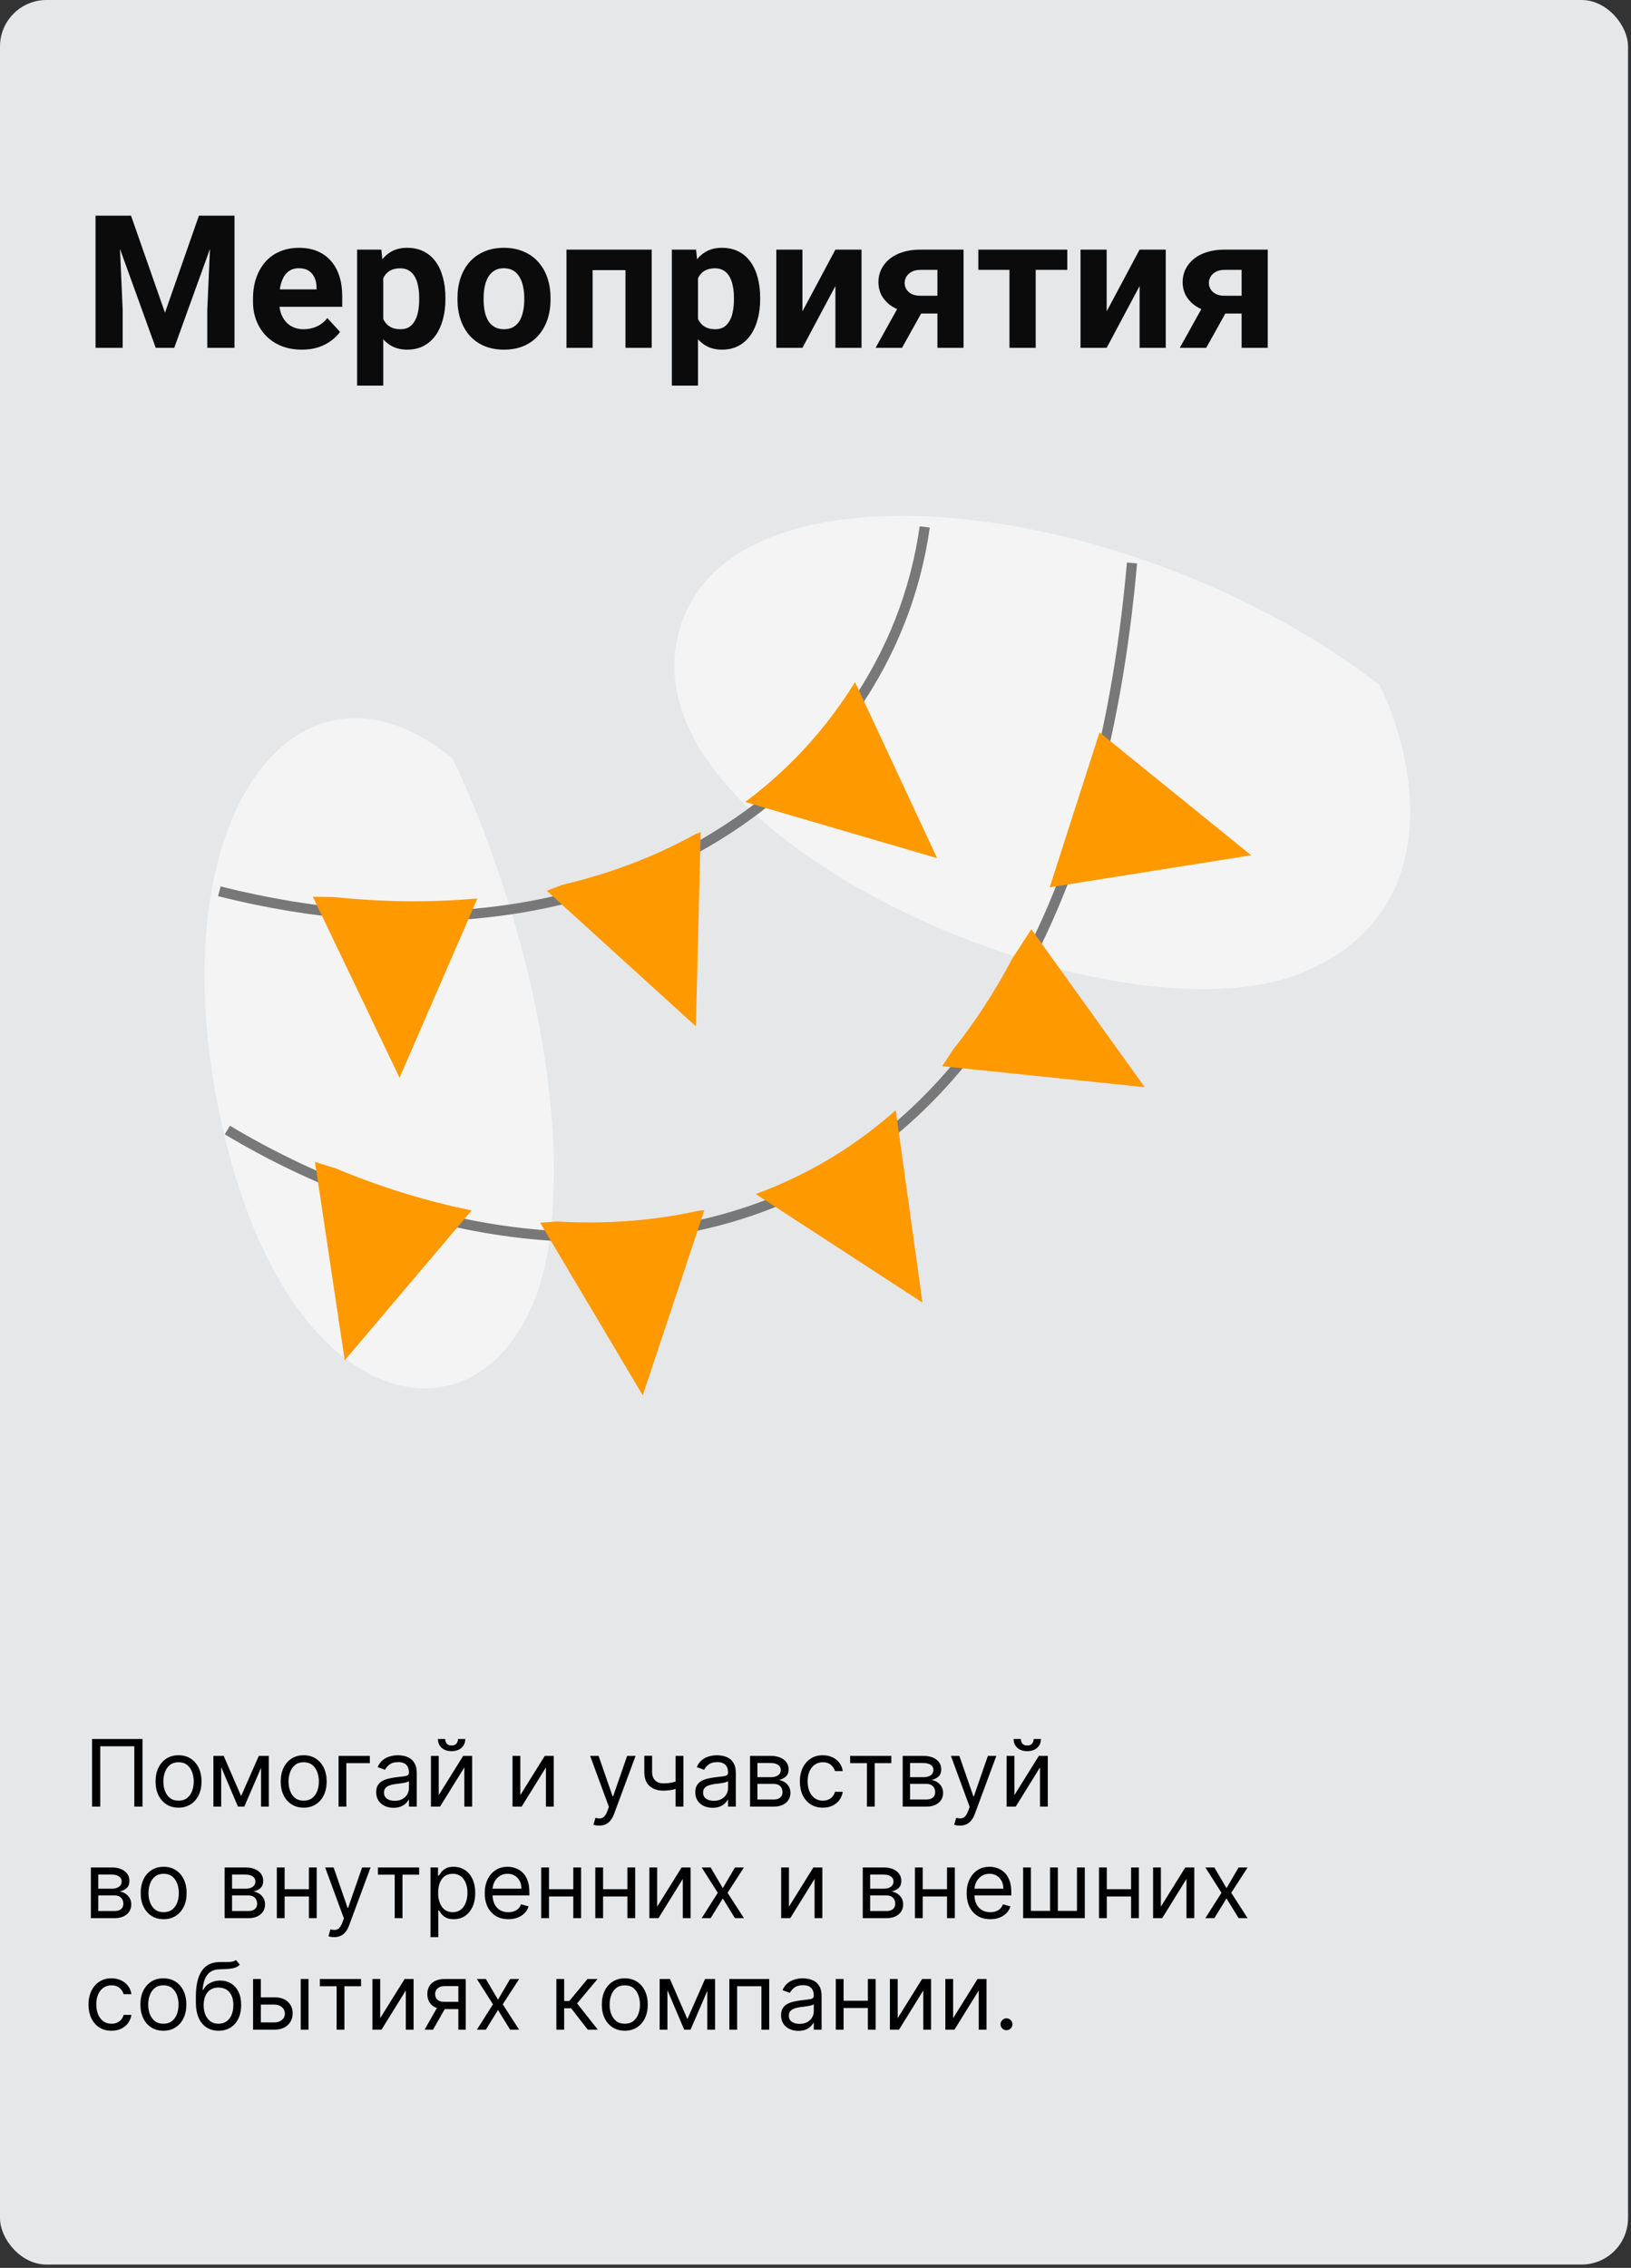 <svg width="351" height="488" viewBox="0 0 351 488" fill="none" xmlns="http://www.w3.org/2000/svg">
<rect x="0" y="0" width="351" height="488" fill="#333333" stroke="none"/>
<rect width="350.359" height="487.29" rx="10" fill="#E6E7E9"/>
<path d="M23.238 46.41H28.199L35.504 67.289L42.809 46.41H47.77L37.496 74.848H33.512L23.238 46.41ZM20.562 46.41H25.504L26.402 66.762V74.848H20.562V46.41ZM45.504 46.41H50.465V74.848H44.605V66.762L45.504 46.41ZM64.977 75.238C63.336 75.238 61.865 74.978 60.562 74.457C59.26 73.923 58.154 73.188 57.242 72.25C56.344 71.312 55.654 70.225 55.172 68.988C54.69 67.738 54.449 66.41 54.449 65.004V64.223C54.449 62.621 54.677 61.156 55.133 59.828C55.589 58.5 56.24 57.348 57.086 56.371C57.945 55.395 58.987 54.646 60.211 54.125C61.435 53.591 62.815 53.324 64.352 53.324C65.849 53.324 67.177 53.572 68.336 54.066C69.495 54.561 70.465 55.264 71.246 56.176C72.04 57.087 72.639 58.181 73.043 59.457C73.447 60.72 73.648 62.126 73.648 63.676V66.019H56.852V62.27H68.121V61.84C68.121 61.059 67.978 60.362 67.691 59.75C67.418 59.125 67.001 58.63 66.441 58.266C65.882 57.901 65.165 57.719 64.293 57.719C63.551 57.719 62.913 57.882 62.379 58.207C61.845 58.533 61.409 58.988 61.07 59.574C60.745 60.16 60.497 60.85 60.328 61.645C60.172 62.426 60.094 63.285 60.094 64.223V65.004C60.094 65.85 60.211 66.632 60.445 67.348C60.693 68.064 61.038 68.682 61.48 69.203C61.936 69.724 62.483 70.128 63.121 70.414C63.772 70.701 64.508 70.844 65.328 70.844C66.344 70.844 67.288 70.648 68.16 70.258C69.046 69.854 69.807 69.249 70.445 68.441L73.18 71.41C72.737 72.048 72.132 72.66 71.363 73.246C70.608 73.832 69.697 74.314 68.629 74.691C67.561 75.056 66.344 75.238 64.977 75.238ZM82.477 57.777V82.973H76.852V53.715H82.066L82.477 57.777ZM95.856 64.047V64.457C95.856 65.993 95.673 67.419 95.309 68.734C94.957 70.049 94.436 71.195 93.746 72.172C93.056 73.135 92.197 73.891 91.168 74.438C90.152 74.971 88.981 75.238 87.652 75.238C86.363 75.238 85.243 74.978 84.293 74.457C83.342 73.936 82.542 73.207 81.891 72.269C81.253 71.319 80.738 70.219 80.348 68.969C79.957 67.719 79.658 66.378 79.449 64.945V63.871C79.658 62.335 79.957 60.928 80.348 59.652C80.738 58.363 81.253 57.25 81.891 56.312C82.542 55.362 83.336 54.626 84.273 54.105C85.224 53.585 86.337 53.324 87.613 53.324C88.954 53.324 90.133 53.578 91.148 54.086C92.177 54.594 93.037 55.323 93.727 56.273C94.43 57.224 94.957 58.357 95.309 59.672C95.673 60.987 95.856 62.445 95.856 64.047ZM90.211 64.457V64.047C90.211 63.148 90.133 62.322 89.977 61.566C89.833 60.798 89.599 60.128 89.273 59.555C88.961 58.982 88.544 58.539 88.023 58.227C87.516 57.901 86.897 57.738 86.168 57.738C85.4 57.738 84.742 57.862 84.195 58.109C83.662 58.357 83.225 58.715 82.887 59.184C82.548 59.652 82.294 60.212 82.125 60.863C81.956 61.514 81.852 62.25 81.812 63.07V65.785C81.878 66.749 82.06 67.615 82.359 68.383C82.659 69.138 83.121 69.737 83.746 70.18C84.371 70.622 85.191 70.844 86.207 70.844C86.949 70.844 87.574 70.681 88.082 70.356C88.59 70.017 89 69.555 89.312 68.969C89.638 68.383 89.866 67.706 89.996 66.938C90.139 66.169 90.211 65.342 90.211 64.457ZM98.453 64.496V64.086C98.453 62.536 98.674 61.111 99.117 59.809C99.56 58.493 100.204 57.354 101.051 56.391C101.897 55.427 102.939 54.678 104.176 54.145C105.413 53.598 106.832 53.324 108.434 53.324C110.035 53.324 111.461 53.598 112.711 54.145C113.961 54.678 115.009 55.427 115.855 56.391C116.715 57.354 117.366 58.493 117.809 59.809C118.251 61.111 118.473 62.536 118.473 64.086V64.496C118.473 66.033 118.251 67.458 117.809 68.773C117.366 70.076 116.715 71.215 115.855 72.191C115.009 73.155 113.967 73.904 112.73 74.438C111.493 74.971 110.074 75.238 108.473 75.238C106.871 75.238 105.445 74.971 104.195 74.438C102.958 73.904 101.91 73.155 101.051 72.191C100.204 71.215 99.56 70.076 99.117 68.773C98.674 67.458 98.453 66.033 98.453 64.496ZM104.078 64.086V64.496C104.078 65.382 104.156 66.208 104.312 66.977C104.469 67.745 104.716 68.422 105.055 69.008C105.406 69.581 105.862 70.03 106.422 70.356C106.982 70.681 107.665 70.844 108.473 70.844C109.254 70.844 109.924 70.681 110.484 70.356C111.044 70.03 111.493 69.581 111.832 69.008C112.171 68.422 112.418 67.745 112.574 66.977C112.743 66.208 112.828 65.382 112.828 64.496V64.086C112.828 63.227 112.743 62.419 112.574 61.664C112.418 60.896 112.164 60.219 111.812 59.633C111.474 59.034 111.025 58.565 110.465 58.227C109.905 57.888 109.228 57.719 108.434 57.719C107.639 57.719 106.962 57.888 106.402 58.227C105.855 58.565 105.406 59.034 105.055 59.633C104.716 60.219 104.469 60.896 104.312 61.664C104.156 62.419 104.078 63.227 104.078 64.086ZM136.148 53.715V58.129H125.914V53.715H136.148ZM127.535 53.715V74.848H121.91V53.715H127.535ZM140.25 53.715V74.848H134.605V53.715H140.25ZM150.211 57.777V82.973H144.586V53.715H149.801L150.211 57.777ZM163.59 64.047V64.457C163.59 65.993 163.408 67.419 163.043 68.734C162.691 70.049 162.171 71.195 161.48 72.172C160.79 73.135 159.931 73.891 158.902 74.438C157.887 74.971 156.715 75.238 155.387 75.238C154.098 75.238 152.978 74.978 152.027 74.457C151.077 73.936 150.276 73.207 149.625 72.269C148.987 71.319 148.473 70.219 148.082 68.969C147.691 67.719 147.392 66.378 147.184 64.945V63.871C147.392 62.335 147.691 60.928 148.082 59.652C148.473 58.363 148.987 57.25 149.625 56.312C150.276 55.362 151.07 54.626 152.008 54.105C152.958 53.585 154.072 53.324 155.348 53.324C156.689 53.324 157.867 53.578 158.883 54.086C159.911 54.594 160.771 55.323 161.461 56.273C162.164 57.224 162.691 58.357 163.043 59.672C163.408 60.987 163.59 62.445 163.59 64.047ZM157.945 64.457V64.047C157.945 63.148 157.867 62.322 157.711 61.566C157.568 60.798 157.333 60.128 157.008 59.555C156.695 58.982 156.279 58.539 155.758 58.227C155.25 57.901 154.632 57.738 153.902 57.738C153.134 57.738 152.477 57.862 151.93 58.109C151.396 58.357 150.96 58.715 150.621 59.184C150.283 59.652 150.029 60.212 149.859 60.863C149.69 61.514 149.586 62.25 149.547 63.07V65.785C149.612 66.749 149.794 67.615 150.094 68.383C150.393 69.138 150.855 69.737 151.48 70.18C152.105 70.622 152.926 70.844 153.941 70.844C154.684 70.844 155.309 70.681 155.816 70.356C156.324 70.017 156.734 69.555 157.047 68.969C157.372 68.383 157.6 67.706 157.73 66.938C157.874 66.169 157.945 65.342 157.945 64.457ZM172.691 66.996L179.781 53.715H185.406V74.848H179.781V61.547L172.691 74.848H167.066V53.715H172.691V66.996ZM194.293 64.301H199.996L194.117 74.848H188.434L194.293 64.301ZM198.082 53.715H207.359V74.848H201.734V58.07H198.082C197.314 58.07 196.676 58.214 196.168 58.5C195.66 58.773 195.283 59.132 195.035 59.574C194.801 60.004 194.684 60.447 194.684 60.902C194.684 61.345 194.801 61.775 195.035 62.191C195.27 62.608 195.634 62.953 196.129 63.227C196.624 63.5 197.242 63.637 197.984 63.637H203.824V67.465H197.984C196.591 67.465 195.341 67.296 194.234 66.957C193.141 66.618 192.203 66.15 191.422 65.551C190.654 64.939 190.061 64.229 189.645 63.422C189.241 62.602 189.039 61.703 189.039 60.727C189.039 59.711 189.247 58.78 189.664 57.934C190.081 57.087 190.68 56.345 191.461 55.707C192.242 55.069 193.186 54.581 194.293 54.242C195.413 53.891 196.676 53.715 198.082 53.715ZM222.887 53.715V74.848H217.242V53.715H222.887ZM229.684 53.715V58.07H210.543V53.715H229.684ZM238.16 66.996L245.25 53.715H250.875V74.848H245.25V61.547L238.16 74.848H232.535V53.715H238.16V66.996ZM259.762 64.301H265.465L259.586 74.848H253.902L259.762 64.301ZM263.551 53.715H272.828V74.848H267.203V58.07H263.551C262.783 58.07 262.145 58.214 261.637 58.5C261.129 58.773 260.751 59.132 260.504 59.574C260.27 60.004 260.152 60.447 260.152 60.902C260.152 61.345 260.27 61.775 260.504 62.191C260.738 62.608 261.103 62.953 261.598 63.227C262.092 63.5 262.711 63.637 263.453 63.637H269.293V67.465H263.453C262.06 67.465 260.81 67.296 259.703 66.957C258.609 66.618 257.672 66.15 256.891 65.551C256.122 64.939 255.53 64.229 255.113 63.422C254.71 62.602 254.508 61.703 254.508 60.727C254.508 59.711 254.716 58.78 255.133 57.934C255.549 57.087 256.148 56.345 256.93 55.707C257.711 55.069 258.655 54.581 259.762 54.242C260.882 53.891 262.145 53.715 263.551 53.715Z" fill="#0B0B0B"/>
<path d="M30.666 374.203V388.748H28.904V375.765H21.575V388.748H19.813V374.203H30.666ZM38.423 388.975C37.438 388.975 36.574 388.741 35.831 388.272C35.092 387.803 34.514 387.148 34.098 386.305C33.686 385.462 33.48 384.477 33.48 383.35C33.48 382.214 33.686 381.222 34.098 380.374C34.514 379.527 35.092 378.869 35.831 378.4C36.574 377.931 37.438 377.697 38.423 377.697C39.408 377.697 40.27 377.931 41.008 378.4C41.752 378.869 42.329 379.527 42.741 380.374C43.158 381.222 43.366 382.214 43.366 383.35C43.366 384.477 43.158 385.462 42.741 386.305C42.329 387.148 41.752 387.803 41.008 388.272C40.27 388.741 39.408 388.975 38.423 388.975ZM38.423 387.47C39.171 387.47 39.787 387.278 40.27 386.894C40.752 386.511 41.11 386.007 41.342 385.382C41.574 384.757 41.69 384.079 41.69 383.35C41.69 382.621 41.574 381.942 41.342 381.312C41.11 380.682 40.752 380.173 40.27 379.785C39.787 379.397 39.171 379.203 38.423 379.203C37.675 379.203 37.059 379.397 36.576 379.785C36.093 380.173 35.736 380.682 35.504 381.312C35.272 381.942 35.156 382.621 35.156 383.35C35.156 384.079 35.272 384.757 35.504 385.382C35.736 386.007 36.093 386.511 36.576 386.894C37.059 387.278 37.675 387.47 38.423 387.47ZM51.891 386.475L55.697 377.839H57.288L52.572 388.748H51.209L46.578 377.839H48.141L51.891 386.475ZM47.601 377.839V388.748H45.925V377.839H47.601ZM56.18 388.748V377.839H57.856V388.748H56.18ZM65.356 388.975C64.372 388.975 63.508 388.741 62.764 388.272C62.026 387.803 61.448 387.148 61.031 386.305C60.619 385.462 60.413 384.477 60.413 383.35C60.413 382.214 60.619 381.222 61.031 380.374C61.448 379.527 62.026 378.869 62.764 378.4C63.508 377.931 64.372 377.697 65.356 377.697C66.341 377.697 67.203 377.931 67.942 378.4C68.685 378.869 69.263 379.527 69.675 380.374C70.091 381.222 70.3 382.214 70.3 383.35C70.3 384.477 70.091 385.462 69.675 386.305C69.263 387.148 68.685 387.803 67.942 388.272C67.203 388.741 66.341 388.975 65.356 388.975ZM65.356 387.47C66.105 387.47 66.72 387.278 67.203 386.894C67.686 386.511 68.044 386.007 68.276 385.382C68.508 384.757 68.624 384.079 68.624 383.35C68.624 382.621 68.508 381.942 68.276 381.312C68.044 380.682 67.686 380.173 67.203 379.785C66.72 379.397 66.105 379.203 65.356 379.203C64.608 379.203 63.993 379.397 63.51 379.785C63.027 380.173 62.669 380.682 62.438 381.312C62.206 381.942 62.09 382.621 62.09 383.35C62.09 384.079 62.206 384.757 62.438 385.382C62.669 386.007 63.027 386.511 63.51 386.894C63.993 387.278 64.608 387.47 65.356 387.47ZM79.591 377.839V379.401H74.534V388.748H72.858V377.839H79.591ZM84.682 389.004C83.99 389.004 83.363 388.874 82.8 388.613C82.236 388.348 81.789 387.967 81.457 387.47C81.126 386.968 80.96 386.362 80.96 385.651C80.96 385.026 81.083 384.52 81.329 384.132C81.576 383.739 81.905 383.431 82.317 383.208C82.729 382.986 83.183 382.82 83.68 382.711C84.182 382.597 84.687 382.508 85.193 382.441C85.856 382.356 86.394 382.292 86.805 382.249C87.222 382.202 87.525 382.124 87.715 382.015C87.909 381.906 88.006 381.717 88.006 381.447V381.39C88.006 380.689 87.814 380.145 87.43 379.757C87.052 379.368 86.476 379.174 85.704 379.174C84.904 379.174 84.277 379.349 83.822 379.7C83.368 380.05 83.048 380.424 82.864 380.822L81.273 380.254C81.557 379.591 81.936 379.075 82.409 378.705C82.887 378.331 83.408 378.071 83.972 377.924C84.54 377.773 85.099 377.697 85.648 377.697C85.998 377.697 86.401 377.74 86.855 377.825C87.314 377.905 87.757 378.073 88.183 378.329C88.614 378.585 88.972 378.971 89.256 379.487C89.54 380.003 89.682 380.694 89.682 381.561V388.748H88.006V387.271H87.921C87.807 387.508 87.617 387.761 87.352 388.031C87.087 388.301 86.734 388.53 86.294 388.72C85.854 388.909 85.316 389.004 84.682 389.004ZM84.938 387.498C85.6 387.498 86.159 387.368 86.614 387.107C87.073 386.847 87.419 386.511 87.651 386.099C87.887 385.687 88.006 385.254 88.006 384.799V383.265C87.935 383.35 87.778 383.428 87.537 383.499C87.3 383.566 87.026 383.625 86.713 383.677C86.405 383.724 86.105 383.767 85.811 383.805C85.522 383.838 85.288 383.866 85.108 383.89C84.672 383.947 84.265 384.039 83.886 384.167C83.512 384.29 83.209 384.477 82.977 384.728C82.75 384.974 82.636 385.311 82.636 385.737C82.636 386.319 82.852 386.759 83.283 387.058C83.718 387.351 84.27 387.498 84.938 387.498ZM94.417 386.276L99.673 377.839H101.605V388.748H99.929V380.311L94.701 388.748H92.741V377.839H94.417V386.276ZM98.565 374.203H100.127C100.127 374.97 99.862 375.597 99.332 376.085C98.802 376.572 98.082 376.816 97.173 376.816C96.278 376.816 95.566 376.572 95.035 376.085C94.51 375.597 94.247 374.97 94.247 374.203H95.809C95.809 374.572 95.911 374.896 96.115 375.176C96.323 375.455 96.676 375.595 97.173 375.595C97.67 375.595 98.025 375.455 98.238 375.176C98.456 374.896 98.565 374.572 98.565 374.203ZM111.976 386.276L117.232 377.839H119.163V388.748H117.487V380.311L112.26 388.748H110.3V377.839H111.976V386.276ZM128.938 392.839C128.654 392.839 128.4 392.815 128.178 392.768C127.955 392.725 127.801 392.683 127.716 392.64L128.142 391.163C128.55 391.267 128.909 391.305 129.222 391.276C129.534 391.248 129.811 391.108 130.053 390.857C130.299 390.611 130.524 390.211 130.728 389.657L131.04 388.805L127.006 377.839H128.824L131.836 386.532H131.949L134.961 377.839H136.779L132.148 390.339C131.94 390.902 131.682 391.369 131.374 391.738C131.066 392.112 130.709 392.389 130.301 392.569C129.899 392.749 129.444 392.839 128.938 392.839ZM147.068 377.839V388.748H145.392V377.839H147.068ZM146.415 383.038V384.6C146.036 384.742 145.66 384.868 145.286 384.977C144.911 385.081 144.518 385.164 144.107 385.225C143.695 385.282 143.242 385.311 142.75 385.311C141.514 385.311 140.522 384.977 139.774 384.309C139.031 383.642 138.659 382.64 138.659 381.305V377.811H140.335V381.305C140.335 381.864 140.442 382.323 140.655 382.683C140.868 383.043 141.157 383.31 141.521 383.485C141.886 383.66 142.295 383.748 142.75 383.748C143.46 383.748 144.102 383.684 144.675 383.556C145.252 383.424 145.832 383.251 146.415 383.038ZM153.354 389.004C152.662 389.004 152.035 388.874 151.472 388.613C150.908 388.348 150.461 387.967 150.129 387.47C149.798 386.968 149.632 386.362 149.632 385.651C149.632 385.026 149.755 384.52 150.001 384.132C150.248 383.739 150.577 383.431 150.989 383.208C151.401 382.986 151.855 382.82 152.352 382.711C152.854 382.597 153.358 382.508 153.865 382.441C154.528 382.356 155.065 382.292 155.477 382.249C155.894 382.202 156.197 382.124 156.386 382.015C156.58 381.906 156.678 381.717 156.678 381.447V381.39C156.678 380.689 156.486 380.145 156.102 379.757C155.723 379.368 155.148 379.174 154.376 379.174C153.576 379.174 152.949 379.349 152.494 379.7C152.04 380.05 151.72 380.424 151.536 380.822L149.945 380.254C150.229 379.591 150.607 379.075 151.081 378.705C151.559 378.331 152.08 378.071 152.643 377.924C153.212 377.773 153.77 377.697 154.32 377.697C154.67 377.697 155.072 377.74 155.527 377.825C155.986 377.905 156.429 378.073 156.855 378.329C157.286 378.585 157.643 378.971 157.928 379.487C158.212 380.003 158.354 380.694 158.354 381.561V388.748H156.678V387.271H156.592C156.479 387.508 156.289 387.761 156.024 388.031C155.759 388.301 155.406 388.53 154.966 388.72C154.526 388.909 153.988 389.004 153.354 389.004ZM153.609 387.498C154.272 387.498 154.831 387.368 155.286 387.107C155.745 386.847 156.09 386.511 156.322 386.099C156.559 385.687 156.678 385.254 156.678 384.799V383.265C156.607 383.35 156.45 383.428 156.209 383.499C155.972 383.566 155.697 383.625 155.385 383.677C155.077 383.724 154.777 383.767 154.483 383.805C154.194 383.838 153.96 383.866 153.78 383.89C153.344 383.947 152.937 384.039 152.558 384.167C152.184 384.29 151.881 384.477 151.649 384.728C151.422 384.974 151.308 385.311 151.308 385.737C151.308 386.319 151.524 386.759 151.955 387.058C152.39 387.351 152.942 387.498 153.609 387.498ZM161.413 388.748V377.839H165.873C167.047 377.839 167.98 378.104 168.672 378.634C169.363 379.165 169.708 379.865 169.708 380.737C169.708 381.4 169.512 381.913 169.119 382.278C168.726 382.638 168.222 382.882 167.606 383.009C168.009 383.066 168.399 383.208 168.778 383.436C169.162 383.663 169.479 383.975 169.73 384.373C169.981 384.766 170.106 385.249 170.106 385.822C170.106 386.381 169.964 386.88 169.68 387.32C169.396 387.761 168.989 388.109 168.458 388.365C167.928 388.62 167.294 388.748 166.555 388.748H161.413ZM163.004 387.214H166.555C167.133 387.214 167.585 387.077 167.912 386.802C168.238 386.527 168.402 386.153 168.402 385.68C168.402 385.116 168.238 384.674 167.912 384.352C167.585 384.025 167.133 383.862 166.555 383.862H163.004V387.214ZM163.004 382.413H165.873C166.323 382.413 166.709 382.351 167.031 382.228C167.353 382.1 167.599 381.92 167.77 381.688C167.945 381.452 168.032 381.172 168.032 380.85C168.032 380.391 167.841 380.031 167.457 379.771C167.074 379.506 166.546 379.373 165.873 379.373H163.004V382.413ZM177.075 388.975C176.053 388.975 175.172 388.734 174.433 388.251C173.695 387.768 173.126 387.103 172.729 386.255C172.331 385.408 172.132 384.439 172.132 383.35C172.132 382.242 172.336 381.265 172.743 380.417C173.155 379.565 173.728 378.9 174.462 378.421C175.2 377.938 176.062 377.697 177.047 377.697C177.814 377.697 178.505 377.839 179.121 378.123C179.736 378.407 180.241 378.805 180.634 379.316C181.027 379.828 181.27 380.424 181.365 381.106H179.689C179.561 380.609 179.277 380.169 178.837 379.785C178.401 379.397 177.814 379.203 177.075 379.203C176.422 379.203 175.849 379.373 175.357 379.714C174.869 380.05 174.488 380.526 174.213 381.142C173.943 381.752 173.808 382.47 173.808 383.294C173.808 384.136 173.941 384.87 174.206 385.495C174.476 386.12 174.855 386.606 175.342 386.951C175.835 387.297 176.412 387.47 177.075 387.47C177.511 387.47 177.906 387.394 178.261 387.242C178.616 387.091 178.917 386.873 179.163 386.589C179.41 386.305 179.585 385.964 179.689 385.566H181.365C181.27 386.21 181.036 386.79 180.662 387.306C180.293 387.818 179.803 388.225 179.192 388.528C178.586 388.826 177.88 388.975 177.075 388.975ZM182.956 379.401V377.839H191.82V379.401H188.24V388.748H186.564V379.401H182.956ZM194.265 388.748V377.839H198.725C199.899 377.839 200.832 378.104 201.523 378.634C202.214 379.165 202.56 379.865 202.56 380.737C202.56 381.4 202.364 381.913 201.971 382.278C201.578 382.638 201.073 382.882 200.458 383.009C200.86 383.066 201.251 383.208 201.63 383.436C202.013 383.663 202.33 383.975 202.581 384.373C202.832 384.766 202.958 385.249 202.958 385.822C202.958 386.381 202.816 386.88 202.532 387.32C202.248 387.761 201.84 388.109 201.31 388.365C200.78 388.62 200.145 388.748 199.407 388.748H194.265ZM195.855 387.214H199.407C199.984 387.214 200.436 387.077 200.763 386.802C201.09 386.527 201.253 386.153 201.253 385.68C201.253 385.116 201.09 384.674 200.763 384.352C200.436 384.025 199.984 383.862 199.407 383.862H195.855V387.214ZM195.855 382.413H198.725C199.175 382.413 199.56 382.351 199.882 382.228C200.204 382.1 200.451 381.92 200.621 381.688C200.796 381.452 200.884 381.172 200.884 380.85C200.884 380.391 200.692 380.031 200.309 379.771C199.925 379.506 199.397 379.373 198.725 379.373H195.855V382.413ZM206.575 392.839C206.29 392.839 206.037 392.815 205.815 392.768C205.592 392.725 205.438 392.683 205.353 392.64L205.779 391.163C206.186 391.267 206.546 391.305 206.859 391.276C207.171 391.248 207.448 391.108 207.69 390.857C207.936 390.611 208.161 390.211 208.364 389.657L208.677 388.805L204.643 377.839H206.461L209.472 386.532H209.586L212.597 377.839H214.415L209.785 390.339C209.576 390.902 209.318 391.369 209.011 391.738C208.703 392.112 208.345 392.389 207.938 392.569C207.536 392.749 207.081 392.839 206.575 392.839ZM218.304 386.276L223.56 377.839H225.491V388.748H223.815V380.311L218.588 388.748H216.628V377.839H218.304V386.276ZM222.452 374.203H224.014C224.014 374.97 223.749 375.597 223.219 376.085C222.688 376.572 221.969 376.816 221.06 376.816C220.165 376.816 219.452 376.572 218.922 376.085C218.396 375.597 218.134 374.97 218.134 374.203H219.696C219.696 374.572 219.798 374.896 220.001 375.176C220.21 375.455 220.563 375.595 221.06 375.595C221.557 375.595 221.912 375.455 222.125 375.176C222.343 374.896 222.452 374.572 222.452 374.203ZM19.558 412.748V401.839H24.018C25.192 401.839 26.125 402.104 26.816 402.634C27.507 403.165 27.853 403.865 27.853 404.737C27.853 405.4 27.657 405.913 27.264 406.278C26.87 406.638 26.366 406.882 25.751 407.009C26.153 407.066 26.544 407.208 26.923 407.436C27.306 407.663 27.623 407.975 27.874 408.373C28.125 408.766 28.251 409.249 28.251 409.822C28.251 410.381 28.109 410.88 27.825 411.32C27.541 411.761 27.133 412.109 26.603 412.365C26.073 412.62 25.438 412.748 24.7 412.748H19.558ZM21.148 411.214H24.7C25.277 411.214 25.729 411.077 26.056 410.802C26.383 410.527 26.546 410.153 26.546 409.68C26.546 409.116 26.383 408.674 26.056 408.352C25.729 408.025 25.277 407.862 24.7 407.862H21.148V411.214ZM21.148 406.413H24.018C24.468 406.413 24.854 406.351 25.175 406.228C25.497 406.1 25.744 405.92 25.914 405.688C26.089 405.452 26.177 405.172 26.177 404.85C26.177 404.391 25.985 404.031 25.602 403.771C25.218 403.506 24.69 403.373 24.018 403.373H21.148V406.413ZM35.22 412.975C34.235 412.975 33.371 412.741 32.627 412.272C31.889 411.803 31.311 411.148 30.895 410.305C30.483 409.462 30.277 408.477 30.277 407.35C30.277 406.214 30.483 405.222 30.895 404.374C31.311 403.527 31.889 402.869 32.627 402.4C33.371 401.931 34.235 401.697 35.22 401.697C36.205 401.697 37.066 401.931 37.805 402.4C38.548 402.869 39.126 403.527 39.538 404.374C39.955 405.222 40.163 406.214 40.163 407.35C40.163 408.477 39.955 409.462 39.538 410.305C39.126 411.148 38.548 411.803 37.805 412.272C37.066 412.741 36.205 412.975 35.22 412.975ZM35.22 411.47C35.968 411.47 36.584 411.278 37.066 410.894C37.549 410.511 37.907 410.007 38.139 409.382C38.371 408.757 38.487 408.079 38.487 407.35C38.487 406.621 38.371 405.942 38.139 405.312C37.907 404.682 37.549 404.173 37.066 403.785C36.584 403.397 35.968 403.203 35.22 403.203C34.472 403.203 33.856 403.397 33.373 403.785C32.89 404.173 32.533 404.682 32.301 405.312C32.069 405.942 31.953 406.621 31.953 407.35C31.953 408.079 32.069 408.757 32.301 409.382C32.533 410.007 32.89 410.511 33.373 410.894C33.856 411.278 34.472 411.47 35.22 411.47ZM48.347 412.748V401.839H52.807C53.981 401.839 54.914 402.104 55.605 402.634C56.296 403.165 56.642 403.865 56.642 404.737C56.642 405.4 56.446 405.913 56.053 406.278C55.66 406.638 55.155 406.882 54.54 407.009C54.942 407.066 55.333 407.208 55.712 407.436C56.095 407.663 56.412 407.975 56.663 408.373C56.914 408.766 57.04 409.249 57.04 409.822C57.04 410.381 56.898 410.88 56.614 411.32C56.33 411.761 55.922 412.109 55.392 412.365C54.862 412.62 54.227 412.748 53.489 412.748H48.347ZM49.938 411.214H53.489C54.066 411.214 54.519 411.077 54.845 410.802C55.172 410.527 55.335 410.153 55.335 409.68C55.335 409.116 55.172 408.674 54.845 408.352C54.519 408.025 54.066 407.862 53.489 407.862H49.938V411.214ZM49.938 406.413H52.807C53.257 406.413 53.642 406.351 53.965 406.228C54.286 406.1 54.533 405.92 54.703 405.688C54.878 405.452 54.966 405.172 54.966 404.85C54.966 404.391 54.774 404.031 54.391 403.771C54.007 403.506 53.479 403.373 52.807 403.373H49.938V406.413ZM66.878 406.526V408.089H60.855V406.526H66.878ZM61.253 401.839V412.748H59.577V401.839H61.253ZM68.157 401.839V412.748H66.481V401.839H68.157ZM71.907 416.839C71.623 416.839 71.369 416.815 71.147 416.768C70.924 416.725 70.77 416.683 70.685 416.64L71.111 415.163C71.518 415.267 71.878 415.305 72.191 415.276C72.503 415.248 72.78 415.108 73.022 414.857C73.268 414.611 73.493 414.211 73.696 413.657L74.009 412.805L69.975 401.839H71.793L74.804 410.532H74.918L77.929 401.839H79.748L75.117 414.339C74.909 414.902 74.65 415.369 74.343 415.738C74.035 416.112 73.677 416.389 73.27 416.569C72.868 416.749 72.413 416.839 71.907 416.839ZM81.335 403.401V401.839H90.198V403.401H86.619V412.748H84.943V403.401H81.335ZM92.644 416.839V401.839H94.263V403.572H94.462C94.585 403.383 94.755 403.141 94.973 402.847C95.195 402.549 95.513 402.284 95.925 402.052C96.341 401.815 96.905 401.697 97.615 401.697C98.534 401.697 99.343 401.927 100.044 402.386C100.745 402.845 101.292 403.496 101.685 404.339C102.078 405.182 102.274 406.176 102.274 407.322C102.274 408.477 102.078 409.479 101.685 410.326C101.292 411.169 100.747 411.822 100.051 412.286C99.355 412.746 98.553 412.975 97.644 412.975C96.943 412.975 96.382 412.859 95.96 412.627C95.539 412.391 95.215 412.123 94.987 411.825C94.76 411.522 94.585 411.271 94.462 411.072H94.32V416.839H92.644ZM94.291 407.294C94.291 408.117 94.412 408.844 94.653 409.474C94.895 410.099 95.248 410.589 95.712 410.944C96.176 411.294 96.744 411.47 97.416 411.47C98.117 411.47 98.702 411.285 99.171 410.916C99.644 410.542 99.999 410.04 100.236 409.41C100.477 408.776 100.598 408.07 100.598 407.294C100.598 406.526 100.48 405.835 100.243 405.22C100.011 404.599 99.658 404.109 99.185 403.749C98.716 403.385 98.126 403.203 97.416 403.203C96.734 403.203 96.162 403.375 95.697 403.721C95.233 404.062 94.883 404.54 94.646 405.156C94.41 405.767 94.291 406.479 94.291 407.294ZM109.405 412.975C108.354 412.975 107.447 412.743 106.685 412.279C105.927 411.811 105.342 411.157 104.93 410.319C104.523 409.476 104.32 408.496 104.32 407.379C104.32 406.261 104.523 405.276 104.93 404.424C105.342 403.567 105.915 402.9 106.649 402.421C107.388 401.938 108.25 401.697 109.234 401.697C109.803 401.697 110.364 401.792 110.918 401.981C111.472 402.17 111.976 402.478 112.43 402.904C112.885 403.326 113.247 403.884 113.517 404.58C113.787 405.276 113.922 406.133 113.922 407.151V407.862H105.513V406.413H112.217C112.217 405.797 112.094 405.248 111.848 404.765C111.607 404.282 111.261 403.901 110.811 403.622C110.366 403.342 109.84 403.203 109.234 403.203C108.567 403.203 107.989 403.368 107.501 403.7C107.018 404.026 106.647 404.453 106.386 404.978C106.126 405.504 105.996 406.067 105.996 406.669V407.634C105.996 408.458 106.138 409.157 106.422 409.73C106.711 410.298 107.111 410.731 107.622 411.029C108.134 411.323 108.728 411.47 109.405 411.47C109.845 411.47 110.243 411.408 110.598 411.285C110.958 411.157 111.268 410.968 111.528 410.717C111.789 410.461 111.99 410.144 112.132 409.765L113.751 410.22C113.581 410.769 113.295 411.252 112.892 411.669C112.49 412.08 111.992 412.402 111.401 412.634C110.809 412.862 110.143 412.975 109.405 412.975ZM123.773 406.526V408.089H117.75V406.526H123.773ZM118.148 401.839V412.748H116.472V401.839H118.148ZM125.051 401.839V412.748H123.375V401.839H125.051ZM135.413 406.526V408.089H129.391V406.526H135.413ZM129.788 401.839V412.748H128.112V401.839H129.788ZM136.692 401.839V412.748H135.016V401.839H136.692ZM141.429 410.276L146.685 401.839H148.616V412.748H146.94V404.311L141.713 412.748H139.753V401.839H141.429V410.276ZM152.936 401.839L155.55 406.299L158.164 401.839H160.096L156.573 407.294L160.096 412.748H158.164L155.55 408.515L152.936 412.748H151.005L154.471 407.294L151.005 401.839H152.936ZM169.788 410.276L175.044 401.839H176.976V412.748H175.3V404.311L170.072 412.748H168.112V401.839H169.788V410.276ZM185.671 412.748V401.839H190.131C191.305 401.839 192.238 402.104 192.929 402.634C193.621 403.165 193.966 403.865 193.966 404.737C193.966 405.4 193.77 405.913 193.377 406.278C192.984 406.638 192.48 406.882 191.864 407.009C192.266 407.066 192.657 407.208 193.036 407.436C193.419 407.663 193.737 407.975 193.988 408.373C194.239 408.766 194.364 409.249 194.364 409.822C194.364 410.381 194.222 410.88 193.938 411.32C193.654 411.761 193.247 412.109 192.716 412.365C192.186 412.62 191.551 412.748 190.813 412.748H185.671ZM187.262 411.214H190.813C191.391 411.214 191.843 411.077 192.169 410.802C192.496 410.527 192.659 410.153 192.659 409.68C192.659 409.116 192.496 408.674 192.169 408.352C191.843 408.025 191.391 407.862 190.813 407.862H187.262V411.214ZM187.262 406.413H190.131C190.581 406.413 190.967 406.351 191.289 406.228C191.611 406.1 191.857 405.92 192.027 405.688C192.203 405.452 192.29 405.172 192.29 404.85C192.29 404.391 192.098 404.031 191.715 403.771C191.331 403.506 190.803 403.373 190.131 403.373H187.262V406.413ZM204.202 406.526V408.089H198.18V406.526H204.202ZM198.577 401.839V412.748H196.901V401.839H198.577ZM205.481 401.839V412.748H203.805V401.839H205.481ZM213.116 412.975C212.065 412.975 211.158 412.743 210.396 412.279C209.638 411.811 209.053 411.157 208.641 410.319C208.234 409.476 208.031 408.496 208.031 407.379C208.031 406.261 208.234 405.276 208.641 404.424C209.053 403.567 209.626 402.9 210.36 402.421C211.099 401.938 211.96 401.697 212.945 401.697C213.513 401.697 214.075 401.792 214.629 401.981C215.183 402.17 215.687 402.478 216.141 402.904C216.596 403.326 216.958 403.884 217.228 404.58C217.498 405.276 217.633 406.133 217.633 407.151V407.862H209.224V406.413H215.928C215.928 405.797 215.805 405.248 215.559 404.765C215.317 404.282 214.972 403.901 214.522 403.622C214.077 403.342 213.551 403.203 212.945 403.203C212.278 403.203 211.7 403.368 211.212 403.7C210.729 404.026 210.358 404.453 210.097 404.978C209.837 405.504 209.707 406.067 209.707 406.669V407.634C209.707 408.458 209.849 409.157 210.133 409.73C210.422 410.298 210.822 410.731 211.333 411.029C211.844 411.323 212.439 411.47 213.116 411.47C213.556 411.47 213.954 411.408 214.309 411.285C214.669 411.157 214.979 410.968 215.239 410.717C215.5 410.461 215.701 410.144 215.843 409.765L217.462 410.22C217.292 410.769 217.005 411.252 216.603 411.669C216.201 412.08 215.703 412.402 215.112 412.634C214.52 412.862 213.854 412.975 213.116 412.975ZM220.183 401.839H221.859V411.186H225.978V401.839H227.654V411.186H231.773V401.839H233.45V412.748H220.183V401.839ZM243.812 406.526V408.089H237.789V406.526H243.812ZM238.187 401.839V412.748H236.511V401.839H238.187ZM245.09 401.839V412.748H243.414V401.839H245.09ZM249.827 410.276L255.083 401.839H257.015V412.748H255.339V404.311L250.112 412.748H248.151V401.839H249.827V410.276ZM261.335 401.839L263.949 406.299L266.562 401.839H268.494L264.971 407.294L268.494 412.748H266.562L263.949 408.515L261.335 412.748H259.403L262.869 407.294L259.403 401.839H261.335ZM23.989 436.975C22.967 436.975 22.086 436.734 21.347 436.251C20.609 435.768 20.041 435.103 19.643 434.255C19.245 433.408 19.046 432.439 19.046 431.35C19.046 430.242 19.25 429.265 19.657 428.417C20.069 427.565 20.642 426.9 21.376 426.421C22.114 425.938 22.976 425.697 23.961 425.697C24.728 425.697 25.419 425.839 26.035 426.123C26.65 426.407 27.155 426.805 27.548 427.316C27.941 427.828 28.184 428.424 28.279 429.106H26.603C26.475 428.609 26.191 428.169 25.751 427.785C25.315 427.397 24.728 427.203 23.989 427.203C23.336 427.203 22.763 427.373 22.271 427.714C21.783 428.05 21.402 428.526 21.127 429.142C20.857 429.752 20.722 430.47 20.722 431.294C20.722 432.136 20.855 432.87 21.12 433.495C21.39 434.12 21.769 434.606 22.256 434.951C22.749 435.297 23.326 435.47 23.989 435.47C24.425 435.47 24.82 435.394 25.175 435.242C25.53 435.091 25.831 434.873 26.077 434.589C26.324 434.305 26.499 433.964 26.603 433.566H28.279C28.184 434.21 27.95 434.79 27.576 435.306C27.207 435.818 26.717 436.225 26.106 436.528C25.5 436.826 24.794 436.975 23.989 436.975ZM35.161 436.975C34.176 436.975 33.312 436.741 32.569 436.272C31.83 435.803 31.253 435.148 30.836 434.305C30.424 433.462 30.218 432.477 30.218 431.35C30.218 430.214 30.424 429.222 30.836 428.374C31.253 427.527 31.83 426.869 32.569 426.4C33.312 425.931 34.176 425.697 35.161 425.697C36.146 425.697 37.008 425.931 37.746 426.4C38.49 426.869 39.068 427.527 39.479 428.374C39.896 429.222 40.104 430.214 40.104 431.35C40.104 432.477 39.896 433.462 39.479 434.305C39.068 435.148 38.49 435.803 37.746 436.272C37.008 436.741 36.146 436.975 35.161 436.975ZM35.161 435.47C35.909 435.47 36.525 435.278 37.008 434.894C37.491 434.511 37.848 434.007 38.08 433.382C38.312 432.757 38.428 432.079 38.428 431.35C38.428 430.621 38.312 429.942 38.08 429.312C37.848 428.682 37.491 428.173 37.008 427.785C36.525 427.397 35.909 427.203 35.161 427.203C34.413 427.203 33.798 427.397 33.315 427.785C32.832 428.173 32.474 428.682 32.242 429.312C32.01 429.942 31.894 430.621 31.894 431.35C31.894 432.079 32.01 432.757 32.242 433.382C32.474 434.007 32.832 434.511 33.315 434.894C33.798 435.278 34.413 435.47 35.161 435.47ZM50.76 421.748L51.612 422.771C51.28 423.093 50.897 423.318 50.461 423.445C50.026 423.573 49.533 423.651 48.984 423.68C48.435 423.708 47.824 423.737 47.152 423.765C46.394 423.794 45.767 423.978 45.27 424.319C44.772 424.66 44.389 425.152 44.119 425.796C43.849 426.44 43.676 427.231 43.6 428.169H43.742C44.112 427.487 44.623 426.985 45.277 426.663C45.93 426.341 46.631 426.18 47.379 426.18C48.231 426.18 48.998 426.379 49.68 426.776C50.362 427.174 50.902 427.764 51.299 428.545C51.697 429.326 51.896 430.29 51.896 431.436C51.896 432.577 51.692 433.561 51.285 434.39C50.883 435.219 50.317 435.858 49.588 436.308C48.863 436.753 48.013 436.975 47.038 436.975C46.063 436.975 45.208 436.746 44.474 436.286C43.74 435.822 43.17 435.136 42.762 434.227C42.355 433.313 42.152 432.184 42.152 430.839V429.674C42.152 427.245 42.564 425.403 43.387 424.149C44.216 422.894 45.461 422.245 47.123 422.203C47.71 422.184 48.233 422.179 48.693 422.188C49.152 422.198 49.552 422.177 49.893 422.124C50.234 422.072 50.523 421.947 50.76 421.748ZM47.038 435.47C47.696 435.47 48.262 435.304 48.735 434.972C49.214 434.641 49.581 434.175 49.836 433.573C50.092 432.967 50.22 432.255 50.22 431.436C50.22 430.64 50.09 429.963 49.829 429.404C49.574 428.846 49.207 428.419 48.728 428.126C48.25 427.832 47.677 427.686 47.01 427.686C46.522 427.686 46.084 427.768 45.696 427.934C45.307 428.1 44.976 428.344 44.701 428.666C44.427 428.988 44.214 429.381 44.062 429.845C43.915 430.309 43.837 430.839 43.828 431.436C43.828 432.657 44.114 433.635 44.687 434.369C45.26 435.103 46.044 435.47 47.038 435.47ZM55.909 429.788H59.034C60.312 429.788 61.29 430.112 61.967 430.761C62.644 431.41 62.983 432.231 62.983 433.225C62.983 433.879 62.831 434.473 62.528 435.008C62.225 435.538 61.78 435.962 61.193 436.279C60.606 436.592 59.886 436.748 59.034 436.748H54.46V425.839H56.136V435.186H59.034C59.697 435.186 60.241 435.01 60.667 434.66C61.093 434.31 61.306 433.86 61.306 433.311C61.306 432.733 61.093 432.262 60.667 431.897C60.241 431.533 59.697 431.35 59.034 431.35H55.909V429.788ZM64.716 436.748V425.839H66.392V436.748H64.716ZM68.835 427.401V425.839H77.698V427.401H74.119V436.748H72.443V427.401H68.835ZM81.82 434.276L87.075 425.839H89.007V436.748H87.331V428.311L82.104 436.748H80.144V425.839H81.82V434.276ZM98.64 436.748V427.373H95.742C95.088 427.373 94.575 427.525 94.201 427.828C93.827 428.131 93.64 428.547 93.64 429.078C93.64 429.598 93.808 430.008 94.144 430.306C94.485 430.605 94.951 430.754 95.543 430.754H99.066V432.316H95.543C94.804 432.316 94.168 432.186 93.632 431.926C93.097 431.665 92.686 431.294 92.397 430.811C92.108 430.323 91.963 429.745 91.963 429.078C91.963 428.405 92.115 427.828 92.418 427.345C92.721 426.862 93.154 426.49 93.718 426.23C94.286 425.969 94.961 425.839 95.742 425.839H100.23V436.748H98.64ZM91.367 436.748L94.463 431.322H96.282L93.185 436.748H91.367ZM104.558 425.839L107.171 430.299L109.785 425.839H111.717L108.194 431.294L111.717 436.748H109.785L107.171 432.515L104.558 436.748H102.626L106.092 431.294L102.626 425.839H104.558ZM119.733 436.748V425.839H121.409V430.583H122.517L126.438 425.839H128.597L124.194 431.095L128.654 436.748H126.495L122.915 432.146H121.409V436.748H119.733ZM134.458 436.975C133.473 436.975 132.609 436.741 131.866 436.272C131.127 435.803 130.549 435.148 130.133 434.305C129.721 433.462 129.515 432.477 129.515 431.35C129.515 430.214 129.721 429.222 130.133 428.374C130.549 427.527 131.127 426.869 131.866 426.4C132.609 425.931 133.473 425.697 134.458 425.697C135.443 425.697 136.305 425.931 137.043 426.4C137.787 426.869 138.364 427.527 138.776 428.374C139.193 429.222 139.401 430.214 139.401 431.35C139.401 432.477 139.193 433.462 138.776 434.305C138.364 435.148 137.787 435.803 137.043 436.272C136.305 436.741 135.443 436.975 134.458 436.975ZM134.458 435.47C135.206 435.47 135.822 435.278 136.305 434.894C136.788 434.511 137.145 434.007 137.377 433.382C137.609 432.757 137.725 432.079 137.725 431.35C137.725 430.621 137.609 429.942 137.377 429.312C137.145 428.682 136.788 428.173 136.305 427.785C135.822 427.397 135.206 427.203 134.458 427.203C133.71 427.203 133.094 427.397 132.612 427.785C132.129 428.173 131.771 428.682 131.539 429.312C131.307 429.942 131.191 430.621 131.191 431.35C131.191 432.079 131.307 432.757 131.539 433.382C131.771 434.007 132.129 434.511 132.612 434.894C133.094 435.278 133.71 435.47 134.458 435.47ZM147.926 434.475L151.733 425.839H153.324L148.608 436.748H147.244L142.613 425.839H144.176L147.926 434.475ZM143.636 425.839V436.748H141.96V425.839H143.636ZM152.216 436.748V425.839H153.892V436.748H152.216ZM156.96 436.748V425.839H165.539V436.748H163.863V427.401H158.636V436.748H156.96ZM171.811 437.004C171.119 437.004 170.492 436.874 169.929 436.613C169.365 436.348 168.918 435.967 168.586 435.47C168.255 434.968 168.089 434.362 168.089 433.651C168.089 433.026 168.212 432.52 168.458 432.132C168.705 431.739 169.034 431.431 169.446 431.208C169.858 430.986 170.312 430.82 170.809 430.711C171.311 430.597 171.815 430.508 172.322 430.441C172.985 430.356 173.522 430.292 173.934 430.249C174.351 430.202 174.654 430.124 174.843 430.015C175.038 429.906 175.135 429.717 175.135 429.447V429.39C175.135 428.689 174.943 428.145 174.559 427.757C174.181 427.368 173.605 427.174 172.833 427.174C172.033 427.174 171.406 427.349 170.951 427.7C170.497 428.05 170.177 428.424 169.993 428.822L168.402 428.254C168.686 427.591 169.065 427.075 169.538 426.705C170.016 426.331 170.537 426.071 171.1 425.924C171.669 425.773 172.227 425.697 172.777 425.697C173.127 425.697 173.529 425.74 173.984 425.825C174.443 425.905 174.886 426.073 175.312 426.329C175.743 426.585 176.1 426.971 176.385 427.487C176.669 428.003 176.811 428.694 176.811 429.561V436.748H175.135V435.271H175.049C174.936 435.508 174.746 435.761 174.481 436.031C174.216 436.301 173.863 436.53 173.423 436.72C172.983 436.909 172.445 437.004 171.811 437.004ZM172.066 435.498C172.729 435.498 173.288 435.368 173.743 435.107C174.202 434.847 174.547 434.511 174.779 434.099C175.016 433.687 175.135 433.254 175.135 432.799V431.265C175.064 431.35 174.907 431.428 174.666 431.499C174.429 431.566 174.154 431.625 173.842 431.677C173.534 431.724 173.234 431.767 172.94 431.805C172.651 431.838 172.417 431.866 172.237 431.89C171.801 431.947 171.394 432.039 171.015 432.167C170.641 432.29 170.338 432.477 170.106 432.728C169.879 432.974 169.765 433.311 169.765 433.737C169.765 434.319 169.981 434.759 170.412 435.058C170.847 435.351 171.399 435.498 172.066 435.498ZM187.171 430.526V432.089H181.148V430.526H187.171ZM181.546 425.839V436.748H179.87V425.839H181.546ZM188.45 425.839V436.748H186.773V425.839H188.45ZM193.187 434.276L198.442 425.839H200.374V436.748H198.698V428.311L193.471 436.748H191.511V425.839H193.187V434.276ZM205.12 434.276L210.376 425.839H212.308V436.748H210.632V428.311L205.404 436.748H203.444V425.839H205.12V434.276ZM216.599 436.862C216.249 436.862 215.948 436.736 215.697 436.485C215.446 436.234 215.321 435.934 215.321 435.583C215.321 435.233 215.446 434.932 215.697 434.681C215.948 434.43 216.249 434.305 216.599 434.305C216.95 434.305 217.25 434.43 217.501 434.681C217.752 434.932 217.878 435.233 217.878 435.583C217.878 435.815 217.819 436.028 217.7 436.222C217.587 436.417 217.433 436.573 217.239 436.691C217.049 436.805 216.836 436.862 216.599 436.862Z" fill="black"/>
<path d="M145.416 139.296C151.903 95.655 243.161 105.736 296.887 147.42C304.501 162.657 311.823 196.373 280.198 209.332C240.667 225.532 138.929 182.937 145.416 139.296Z" fill="#F4F4F4"/>
<path d="M48.524 245.307C31.992 177.271 63.615 135.429 97.367 163.231C106.101 180.855 122.569 225.763 118.576 264.396C113.584 312.688 65.055 313.343 48.524 245.307Z" fill="#F4F4F4"/>
<path fill-rule="evenodd" clip-rule="evenodd" d="M169.056 258.808C130.886 275.267 85.314 266.181 48.367 244.09L49.492 242.239C86.062 264.104 130.868 272.911 168.177 256.823C205.418 240.764 235.579 199.724 242.523 121.046L244.701 121.244C237.717 200.371 207.295 242.319 169.056 258.808Z" fill="#787878"/>
<path fill-rule="evenodd" clip-rule="evenodd" d="M162.628 256.934C164.155 256.375 165.671 255.776 167.175 255.135C176.21 251.286 184.778 245.96 192.663 238.991L192.771 238.929L198.521 280.298L162.628 256.934ZM119.858 262.838C130.185 263.438 140.434 262.735 150.349 260.525L151.573 260.432L138.328 300.257L116.242 263.112L119.858 262.838ZM205.034 225.954C209.697 220.128 214.01 213.547 217.912 206.163L221.958 199.945L246.356 233.946L202.774 229.426L205.034 225.954ZM72.152 251.379C81.596 255.323 91.329 258.379 101.132 260.371L101.485 260.481L74.188 292.715L67.79 250.025L72.152 251.379ZM225.903 190.933L269.262 184.042L236.622 157.597L225.903 190.933Z" fill="#FF9900"/>
<path fill-rule="evenodd" clip-rule="evenodd" d="M200.091 113.537C192.093 170.508 130.876 214.005 46.928 192.832L47.479 190.742C130.441 211.666 190.138 168.67 197.919 113.249L200.091 113.537Z" fill="#787878"/>
<path fill-rule="evenodd" clip-rule="evenodd" d="M160.367 172.57C161.667 171.603 162.945 170.6 164.199 169.561C171.734 163.321 178.389 155.805 183.91 146.919L184.023 146.8L201.678 184.667L160.367 172.57ZM121.058 190.382C131.134 188.017 140.756 184.433 149.616 179.506L150.791 179.059L149.761 220.857L117.667 191.674L121.058 190.382ZM71.859 193.019C82.101 194.102 92.362 194.25 102.377 193.359L102.73 193.362L85.987 231.913L67.323 192.969L71.859 193.019Z" fill="#FF9900"/>
</svg>
